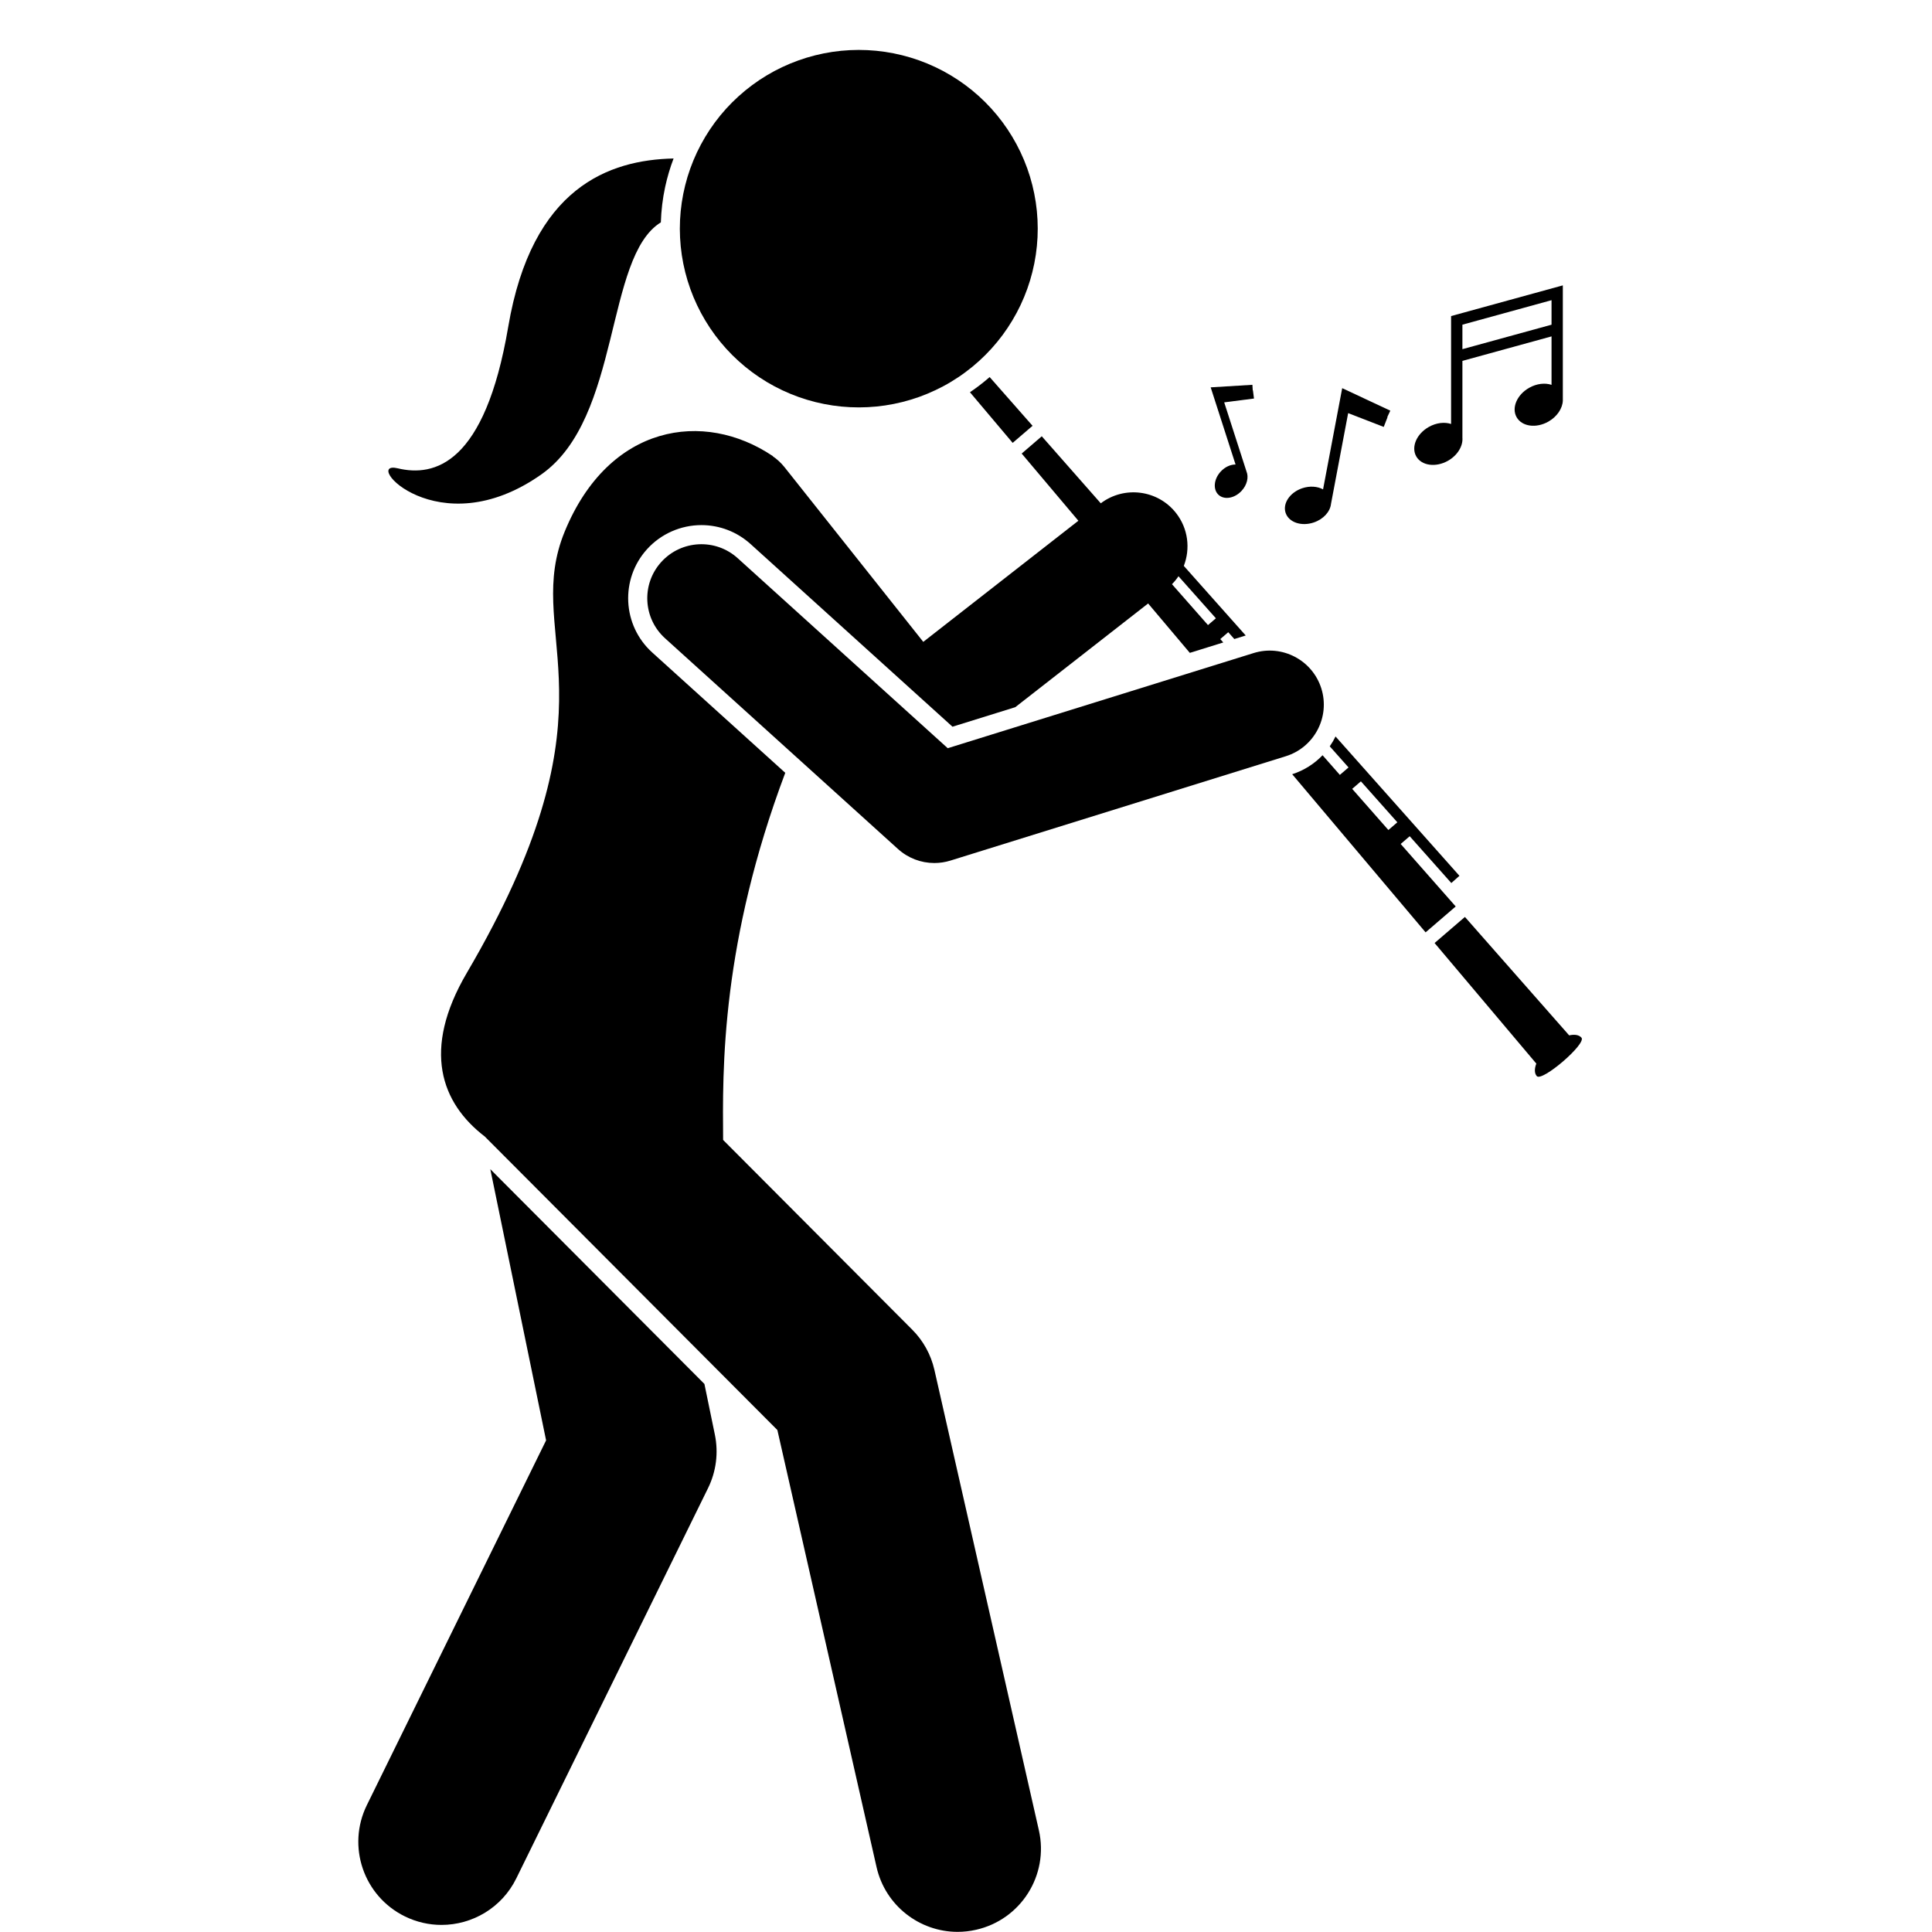 <svg xmlns="http://www.w3.org/2000/svg" xmlns:xlink="http://www.w3.org/1999/xlink" width="500" zoomAndPan="magnify" viewBox="0 0 375 375" height="500" preserveAspectRatio="xMidYMid meet" version="1.0"><path fill="#000000" d="M 192.09 73.188 C 190.879 74.25 189.598 75.23 188.266 76.133 L 196.559 85.961 L 200.418 82.648 Z M 192.09 73.188 " fill-opacity="1" fill-rule="nonzero"/><path fill="#000000" d="M 298.199 206.445 C 297.816 207.434 297.809 208.316 298.285 208.871 C 299.297 210.043 307.973 202.586 306.961 201.41 C 306.484 200.855 305.609 200.734 304.574 200.965 L 284.34 177.977 L 278.453 183.039 Z M 298.199 206.445 " fill-opacity="1" fill-rule="nonzero"/><path fill="#000000" d="M 261.75 148.961 L 260.066 150.406 L 256.707 146.59 C 255.129 148.242 253.133 149.531 250.816 150.277 L 276.707 180.969 L 282.551 175.945 L 271.871 163.816 L 273.621 162.312 L 281.699 171.395 L 283.277 169.996 L 259.227 142.949 C 258.902 143.617 258.527 144.258 258.105 144.863 Z M 269.484 161.105 L 262.457 153.117 L 264.152 151.66 L 271.223 159.609 Z M 269.484 161.105 " fill-opacity="1" fill-rule="nonzero"/><path fill="#000000" d="M 281.047 89.438 C 282.918 88.379 283.988 86.562 283.852 84.953 L 283.852 70.047 L 301.152 65.293 L 301.152 74.699 C 299.891 74.277 298.277 74.441 296.809 75.273 C 294.438 76.613 293.348 79.168 294.375 80.98 C 295.402 82.797 298.156 83.18 300.527 81.84 C 302.246 80.867 303.285 79.262 303.344 77.762 L 303.344 77.723 C 303.348 77.652 303.348 77.582 303.344 77.512 L 303.344 55.391 L 281.656 61.348 L 281.656 82.293 C 280.398 81.875 278.789 82.043 277.328 82.871 C 274.953 84.211 273.863 86.766 274.891 88.582 C 275.918 90.395 278.676 90.777 281.047 89.438 Z M 283.852 63.02 L 301.152 58.266 L 301.152 63.023 L 283.852 67.773 Z M 283.852 63.02 " fill-opacity="1" fill-rule="nonzero"/><path fill="#000000" d="M 255.016 101.406 C 256.906 100.762 258.195 99.289 258.348 97.793 L 261.676 80.188 L 268.582 82.867 L 269.32 80.973 L 269.273 80.953 L 269.859 79.707 L 260.52 75.344 L 256.805 94.988 C 255.727 94.395 254.23 94.27 252.75 94.77 C 250.355 95.586 248.918 97.734 249.543 99.566 C 250.168 101.398 252.617 102.223 255.016 101.406 Z M 255.016 101.406 " fill-opacity="1" fill-rule="nonzero"/><path fill="#000000" d="M 236.938 91.531 C 235.586 92.992 235.402 95.016 236.523 96.051 C 237.645 97.082 239.648 96.73 241 95.266 C 242.066 94.109 242.402 92.609 241.945 91.52 L 237.617 78.098 L 243.398 77.355 L 243.195 75.77 L 243.156 75.773 L 243.09 74.691 L 234.992 75.184 L 239.82 90.16 C 238.852 90.152 237.77 90.625 236.938 91.531 Z M 236.938 91.531 " fill-opacity="1" fill-rule="nonzero"/><path fill="#000000" d="M 78.59 371.973 C 80.879 373.094 83.305 373.625 85.695 373.625 C 91.664 373.625 97.402 370.309 100.211 364.598 L 137.434 288.84 C 139.012 285.629 139.477 281.984 138.758 278.48 L 136.727 268.621 L 95.168 226.934 L 105.996 279.574 L 71.203 350.379 C 67.273 358.379 70.582 368.047 78.59 371.973 Z M 78.59 371.973 " fill-opacity="1" fill-rule="nonzero"/><path fill="#000000" d="M 94.109 220.609 L 150.887 277.566 L 170.137 362.398 C 171.836 369.891 178.496 374.973 185.875 374.973 C 187.059 374.973 188.262 374.84 189.461 374.566 C 198.164 372.598 203.617 363.957 201.648 355.266 L 181.371 265.906 C 180.699 262.945 179.207 260.234 177.062 258.086 L 140.355 221.262 C 140.316 214.719 140.141 204.953 141.73 192.383 C 143.219 180.617 146.258 166.387 152.418 150.004 L 126.594 126.645 C 120.785 121.391 120.336 112.395 125.598 106.59 C 128.289 103.621 132.133 101.922 136.141 101.922 C 139.676 101.922 143.062 103.227 145.684 105.598 L 184.879 141.055 L 197.066 137.262 L 222.852 117.133 L 230.945 126.723 L 237.438 124.703 L 236.855 124.043 L 238.402 122.711 L 239.582 124.035 L 241.793 123.348 L 229.777 109.84 C 231.07 106.512 230.637 102.605 228.273 99.586 C 224.734 95.066 218.227 94.238 213.66 97.691 L 202.207 84.68 L 198.309 88.035 L 209.312 101.078 L 179.207 124.586 L 152.297 90.707 C 151.625 89.859 150.848 89.145 150 88.562 C 149.996 88.551 149.996 88.539 149.996 88.523 C 136.629 79.52 118.176 82.301 109.605 103.188 C 101.688 122.484 119.137 134.691 95.633 179.773 C 94.129 182.664 92.461 185.68 90.602 188.848 C 81.84 203.785 85.617 214.102 94.109 220.609 Z M 236.004 120.012 L 234.469 121.328 L 227.48 113.391 C 227.957 112.91 228.379 112.395 228.742 111.848 Z M 236.004 120.012 " fill-opacity="1" fill-rule="nonzero"/><path fill="#000000" d="M 183.957 145.227 L 143.188 108.348 C 138.891 104.457 132.246 104.789 128.352 109.082 C 124.461 113.375 124.789 120.008 129.09 123.895 L 174.305 164.797 C 176.266 166.57 178.785 167.512 181.355 167.512 C 182.398 167.512 183.453 167.355 184.477 167.039 L 249.57 146.785 C 255.109 145.062 258.199 139.184 256.477 133.652 C 254.75 128.121 248.859 125.035 243.328 126.758 Z M 183.957 145.227 " fill-opacity="1" fill-rule="nonzero"/><path fill="#000000" d="M 129.105 36.293 C 129.52 34.383 130.066 32.535 130.742 30.762 C 118.277 31.039 103.25 36.293 98.645 63.445 C 94.117 90.125 84.332 92.609 77.195 90.898 C 70.059 89.188 84.977 106.273 105.113 92.055 C 120.633 81.094 117.355 49.891 128.27 43.16 C 128.344 40.887 128.609 38.59 129.105 36.293 Z M 129.105 36.293 " fill-opacity="1" fill-rule="nonzero"/><path fill="#000000" d="M 178.363 11.707 C 179.434 12.09 180.484 12.523 181.512 13.008 C 182.543 13.492 183.543 14.027 184.52 14.613 C 185.496 15.195 186.441 15.824 187.355 16.5 C 188.27 17.176 189.148 17.895 189.992 18.656 C 190.836 19.422 191.641 20.223 192.406 21.062 C 193.168 21.906 193.891 22.781 194.57 23.691 C 195.25 24.605 195.879 25.547 196.465 26.523 C 197.051 27.496 197.586 28.496 198.074 29.523 C 198.562 30.551 198.996 31.598 199.383 32.668 C 199.766 33.738 200.098 34.824 200.375 35.926 C 200.652 37.027 200.875 38.141 201.043 39.262 C 201.211 40.387 201.324 41.516 201.379 42.652 C 201.438 43.785 201.438 44.922 201.383 46.055 C 201.328 47.191 201.215 48.32 201.051 49.445 C 200.887 50.57 200.664 51.684 200.387 52.785 C 200.113 53.887 199.785 54.973 199.402 56.043 C 199.02 57.113 198.586 58.16 198.102 59.188 C 197.613 60.219 197.078 61.219 196.496 62.191 C 195.91 63.168 195.281 64.113 194.605 65.027 C 193.93 65.938 193.207 66.816 192.445 67.66 C 191.68 68.5 190.879 69.305 190.035 70.07 C 189.195 70.832 188.316 71.555 187.402 72.23 C 186.492 72.91 185.547 73.539 184.57 74.125 C 183.598 74.711 182.594 75.246 181.566 75.73 C 180.539 76.219 179.488 76.652 178.418 77.039 C 177.348 77.422 176.262 77.75 175.156 78.027 C 174.055 78.305 172.941 78.527 171.816 78.695 C 170.691 78.863 169.559 78.977 168.422 79.031 C 167.285 79.09 166.152 79.09 165.016 79.035 C 163.879 78.98 162.746 78.871 161.621 78.703 C 160.496 78.539 159.383 78.316 158.277 78.043 C 157.176 77.77 156.086 77.438 155.016 77.059 C 153.945 76.676 152.895 76.242 151.867 75.758 C 150.836 75.273 149.836 74.738 148.859 74.156 C 147.883 73.57 146.938 72.941 146.023 72.266 C 145.109 71.59 144.23 70.871 143.387 70.109 C 142.543 69.348 141.738 68.543 140.973 67.703 C 140.211 66.863 139.488 65.984 138.809 65.074 C 138.133 64.16 137.5 63.219 136.914 62.242 C 136.328 61.27 135.793 60.27 135.305 59.242 C 134.816 58.215 134.383 57.168 133.996 56.098 C 133.613 55.027 133.281 53.941 133.004 52.84 C 132.727 51.738 132.504 50.625 132.336 49.504 C 132.168 48.379 132.059 47.25 132 46.113 C 131.941 44.98 131.941 43.844 131.996 42.711 C 132.051 41.574 132.164 40.445 132.328 39.32 C 132.496 38.199 132.715 37.086 132.992 35.98 C 133.266 34.879 133.594 33.793 133.977 32.723 C 134.359 31.652 134.793 30.605 135.277 29.578 C 135.766 28.551 136.301 27.547 136.883 26.574 C 137.469 25.598 138.098 24.652 138.773 23.742 C 139.449 22.828 140.172 21.949 140.934 21.105 C 141.699 20.266 142.5 19.461 143.344 18.699 C 144.184 17.934 145.062 17.215 145.977 16.535 C 146.887 15.859 147.832 15.227 148.809 14.641 C 149.785 14.055 150.785 13.52 151.812 13.035 C 152.84 12.547 153.891 12.113 154.961 11.73 C 156.031 11.344 157.117 11.016 158.223 10.738 C 159.324 10.461 160.438 10.238 161.562 10.07 C 162.688 9.902 163.82 9.789 164.957 9.734 C 166.094 9.676 167.227 9.676 168.363 9.73 C 169.5 9.785 170.633 9.895 171.758 10.062 C 172.883 10.227 173.996 10.449 175.102 10.723 C 176.203 11 177.293 11.328 178.363 11.707 Z M 178.363 11.707 " fill-opacity="1" fill-rule="nonzero"/></svg>